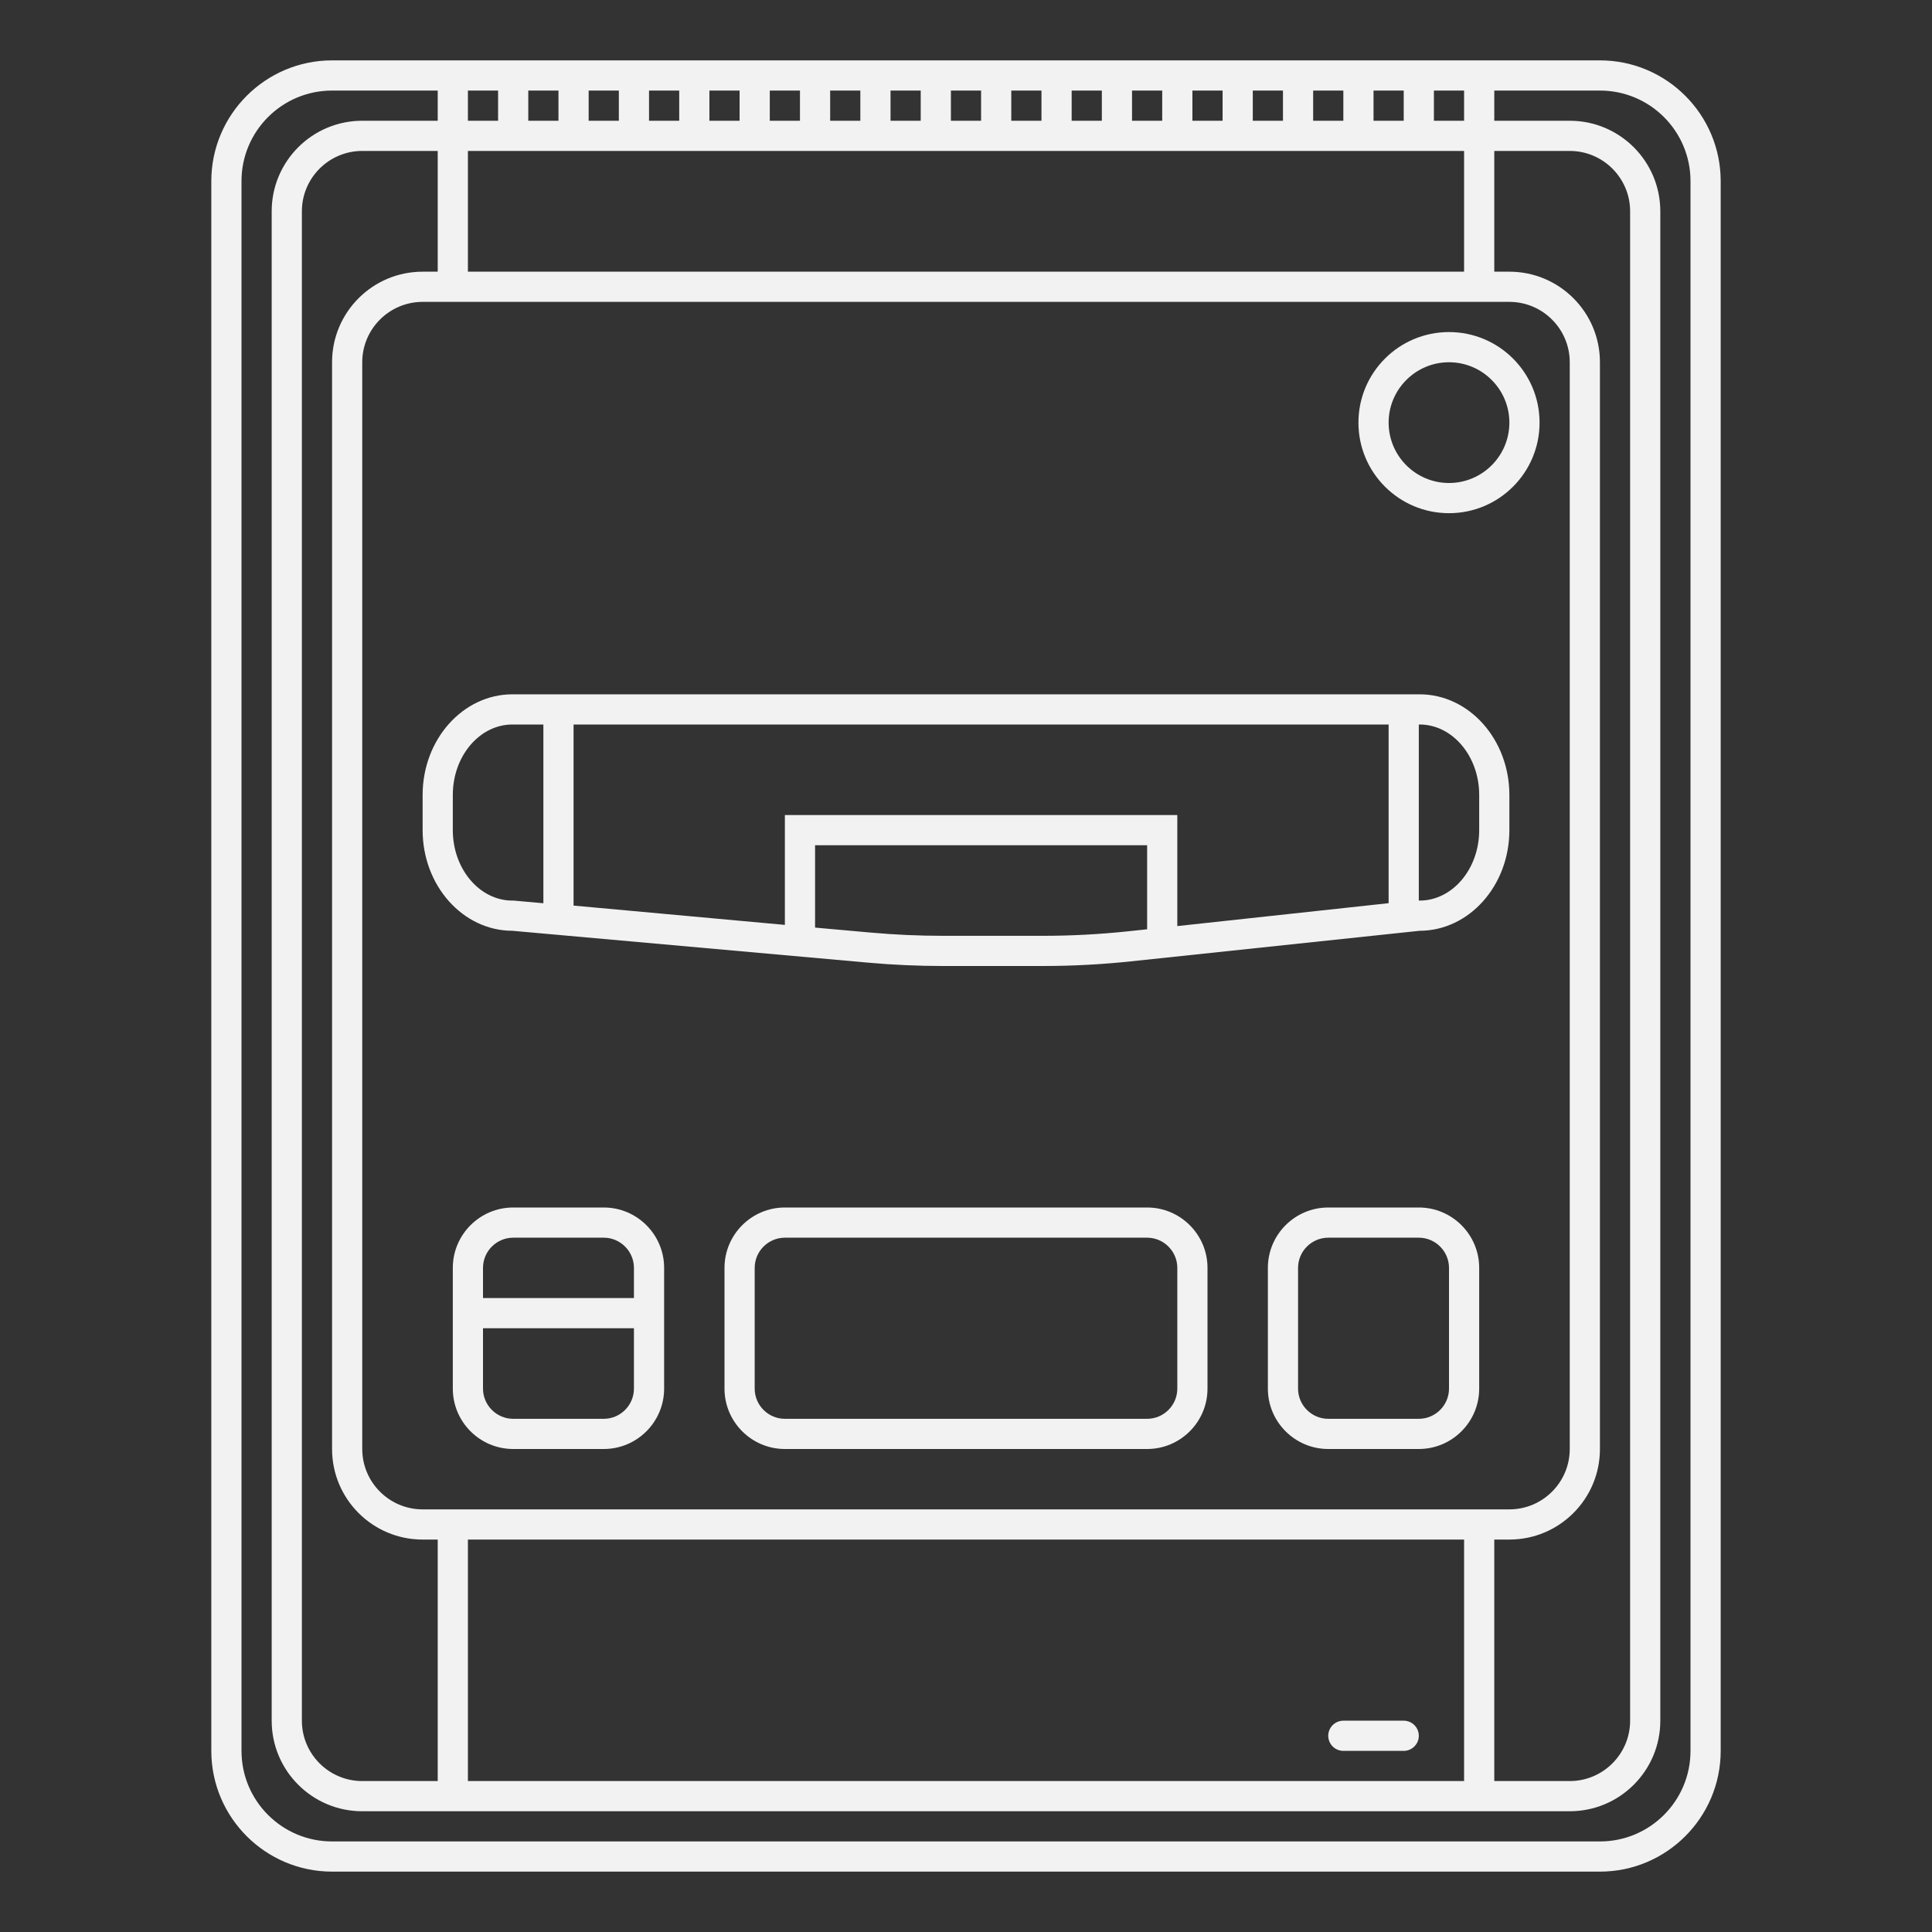 <?xml version="1.0" encoding="UTF-8" standalone="no"?>
<svg
   xmlns:dc="http://purl.org/dc/elements/1.1/"
   xmlns:cc="http://creativecommons.org/ns#"
   xmlns:rdf="http://www.w3.org/1999/02/22-rdf-syntax-ns#"
   xmlns:svg="http://www.w3.org/2000/svg"
   xmlns="http://www.w3.org/2000/svg"
   viewBox="0 0 320 320"
   height="320"
   width="320"
   xml:space="preserve"
   version="1.1"
   id="svg2"><rect x="0" y="0" width="320" height="320" fill="#333333" stroke="none"/><defs
     id="defs6"><clipPath
       id="clipPath16"
       clipPathUnits="userSpaceOnUse"><path
         id="path18"
         d="M 0,256 256,256 256,0 0,0 0,256 Z" /></clipPath></defs><g
     transform="matrix(1.25,0,0,-1.25,0,320)"
     id="g10"><g
       id="g12"><g
         clip-path="url(#clipPath16)"
         id="g14"><g
           transform="translate(224,24)"
           id="g20"><path
             id="path22"
             style="fill:#f2f2f2;fill-opacity:1;fill-rule:nonzero;stroke:none"
             d="m 0,0 c 0,-6.627 -5.373,-12 -12,-12 l -168,0 c -6.627,0 -12,5.373 -12,12 l 0,208 c 0,6.627 5.373,12 12,12 l 14,0 0,-4 -10,0 c -6.627,0 -12,-5.373 -12,-12 l 0,-200 c 0,-6.627 5.373,-12 12,-12 l 10,0 4,0 132,0 4,0 10,0 c 6.627,0 12,5.373 12,12 l 0,200 c 0,6.627 -5.373,12 -12,12 l -10,0 0,4 14,0 c 6.627,0 12,-5.373 12,-12 L 0,0 Z m -162,220 4,0 0,-4 -4,0 0,4 z m 8,0 4,0 0,-4 -4,0 0,4 z m 8,0 4,0 0,-4 -4,0 0,4 z m 8,0 4,0 0,-4 -4,0 0,4 z m 8,0 4,0 0,-4 -4,0 0,4 z m 8,0 4,0 0,-4 -4,0 0,4 z m 8,0 4,0 0,-4 -4,0 0,4 z m 8,0 4,0 0,-4 -4,0 0,4 z m 8,0 4,0 0,-4 -4,0 0,4 z m 8,0 4,0 0,-4 -4,0 0,4 z m 8,0 4,0 0,-4 -4,0 0,4 z m 8,0 4,0 0,-4 -4,0 0,4 z m 8,0 4,0 0,-4 -4,0 0,4 z m 8,0 4,0 0,-4 -4,0 0,4 z m 8,0 4,0 0,-4 -4,0 0,4 z m 8,0 4,0 0,-4 -4,0 0,4 z m 12,-24 -132,0 0,16 132,0 0,-16 z m 4,-168 2,0 c 6.627,0 12,5.373 12,12 l 0,144 c 0,6.627 -5.373,12 -12,12 l -2,0 0,16 10,0 c 4.411,0 8,-3.589 8,-8 L -8,4 c 0,-4.411 -3.589,-8 -8,-8 l -10,0 0,32 z m -136,0 132,0 0,-32 -132,0 0,32 z m 138,164 c 4.411,0 8,-3.589 8,-8 l 0,-144 c 0,-4.411 -3.589,-8 -8,-8 l -144,0 c -4.411,0 -8,3.589 -8,8 l 0,144 c 0,4.411 3.589,8 8,8 l 144,0 z m -144,4 c -6.627,0 -12,-5.373 -12,-12 l 0,-144 c 0,-6.627 5.373,-12 12,-12 l 2,0 0,-32 -10,0 c -4.411,0 -8,3.589 -8,8 l 0,200 c 0,4.411 3.589,8 8,8 l 10,0 0,-16 -2,0 z m 134,24 4,0 0,-4 -4,0 0,4 z m 22,4 -14,0 -4,0 -4,0 -4,0 -4,0 -4,0 -4,0 -4,0 -4,0 -4,0 -4,0 -4,0 -4,0 -4,0 -4,0 -4,0 -4,0 -4,0 -4,0 -4,0 -4,0 -4,0 -4,0 -4,0 -4,0 -4,0 -4,0 -4,0 -4,0 -4,0 -4,0 -4,0 -4,0 -4,0 -4,0 -4,0 -14,0 c -8.822,0 -16,-7.178 -16,-16 l 0,-208 c 0,-8.822 7.178,-16 16,-16 l 168,0 c 8.822,0 16,7.178 16,16 l 0,208 c 0,8.822 -7.178,16 -16,16" /></g><g
           transform="translate(80,68)"
           id="g24"><path
             id="path26"
             style="fill:#f2f2f2;fill-opacity:1;fill-rule:nonzero;stroke:none"
             d="m 0,0 -12,0 c -2.2,0 -4,1.8 -4,4 l 0,8 20,0 0,-8 C 4,1.8 2.2,0 0,0 m -16,20 c 0,2.2 1.8,4 4,4 l 12,0 c 2.2,0 4,-1.8 4,-4 l 0,-4 -20,0 0,4 z m 16,8 -12,0 c -4.411,0 -8,-3.589 -8,-8 l 0,-16 c 0,-4.411 3.589,-8 8,-8 l 12,0 c 4.411,0 8,3.589 8,8 l 0,16 c 0,4.411 -3.589,8 -8,8" /></g><g
           transform="translate(192,72)"
           id="g28"><path
             id="path30"
             style="fill:#f2f2f2;fill-opacity:1;fill-rule:nonzero;stroke:none"
             d="m 0,0 c 0,-2.2 -1.8,-4 -4,-4 l -12,0 c -2.2,0 -4,1.8 -4,4 l 0,16 c 0,2.2 1.8,4 4,4 l 12,0 c 2.2,0 4,-1.8 4,-4 L 0,0 Z m -4,24 -12,0 c -4.411,0 -8,-3.589 -8,-8 l 0,-16 c 0,-4.411 3.589,-8 8,-8 l 12,0 c 4.411,0 8,3.589 8,8 l 0,16 c 0,4.411 -3.589,8 -8,8" /></g><g
           transform="translate(156,72)"
           id="g32"><path
             id="path34"
             style="fill:#f2f2f2;fill-opacity:1;fill-rule:nonzero;stroke:none"
             d="m 0,0 c 0,-2.2 -1.8,-4 -4,-4 l -48,0 c -2.2,0 -4,1.8 -4,4 l 0,16 c 0,2.2 1.8,4 4,4 l 48,0 c 2.2,0 4,-1.8 4,-4 L 0,0 Z m -4,24 -48,0 c -4.411,0 -8,-3.589 -8,-8 l 0,-16 c 0,-4.411 3.589,-8 8,-8 l 48,0 c 4.411,0 8,3.589 8,8 l 0,16 c 0,4.411 -3.589,8 -8,8" /></g><g
           transform="translate(60,150.667)"
           id="g36"><path
             id="path38"
             style="fill:#f2f2f2;fill-opacity:1;fill-rule:nonzero;stroke:none"
             d="m 0,0 c 0,5.146 3.543,9.333 7.899,9.333 l 4.101,0 0,-23.686 -3.776,0.339 L 8.062,-14 7.899,-14 C 3.543,-14 0,-9.813 0,-4.667 L 0,0 Z m 124,9.333 0,-23.676 -28,-3.035 0,10.711 0,4 -4,0 -44,0 -4,0 0,-4 0,-10.553 -28,2.558 0,23.995 108,0 z m 4.101,0 C 132.457,9.333 136,5.146 136,0 l 0,-4.667 C 136,-9.813 132.457,-14 128.101,-14 l -0.101,0 0,23.333 0.101,0 z M 89.436,-18.074 c -3.717,-0.393 -7.494,-0.593 -11.225,-0.593 l -13.3,0 c -3.16,0 -6.359,0.144 -9.509,0.426 l -7.402,0.663 0,10.911 44,0 0,-11.135 -2.564,-0.272 z M -4,-4.667 C -4,-12.012 1.329,-17.99 7.883,-18 l 47.162,-4.225 c 3.268,-0.293 6.588,-0.442 9.866,-0.442 l 13.3,0 c 3.872,0 7.79,0.208 11.645,0.616 L 128.12,-18 c 6.552,0.012 11.88,5.989 11.88,13.333 L 140,0 c 0,7.352 -5.338,13.333 -11.899,13.333 l -120.202,0 C 1.338,13.333 -4,7.352 -4,0 l 0,-4.667 z" /></g><g
           transform="translate(192,208)"
           id="g40"><path
             id="path42"
             style="fill:#f2f2f2;fill-opacity:1;fill-rule:nonzero;stroke:none"
             d="m 0,0 c 4.411,0 8,-3.589 8,-8 0,-4.411 -3.589,-8 -8,-8 -4.411,0 -8,3.589 -8,8 0,4.411 3.589,8 8,8 m 0,-20 c 6.627,0 12,5.373 12,12 0,6.627 -5.373,12 -12,12 -6.627,0 -12,-5.373 -12,-12 0,-6.627 5.373,-12 12,-12" /></g><g
           transform="translate(186,28)"
           id="g44"><path
             id="path46"
             style="fill:#f2f2f2;fill-opacity:1;fill-rule:nonzero;stroke:none"
             d="m 0,0 -8,0 c -1.1,0 -2,-0.9 -2,-2 0,-1.1 0.9,-2 2,-2 l 8,0 c 1.1,0 2,0.9 2,2 0,1.1 -0.9,2 -2,2" /></g></g></g></g></svg>